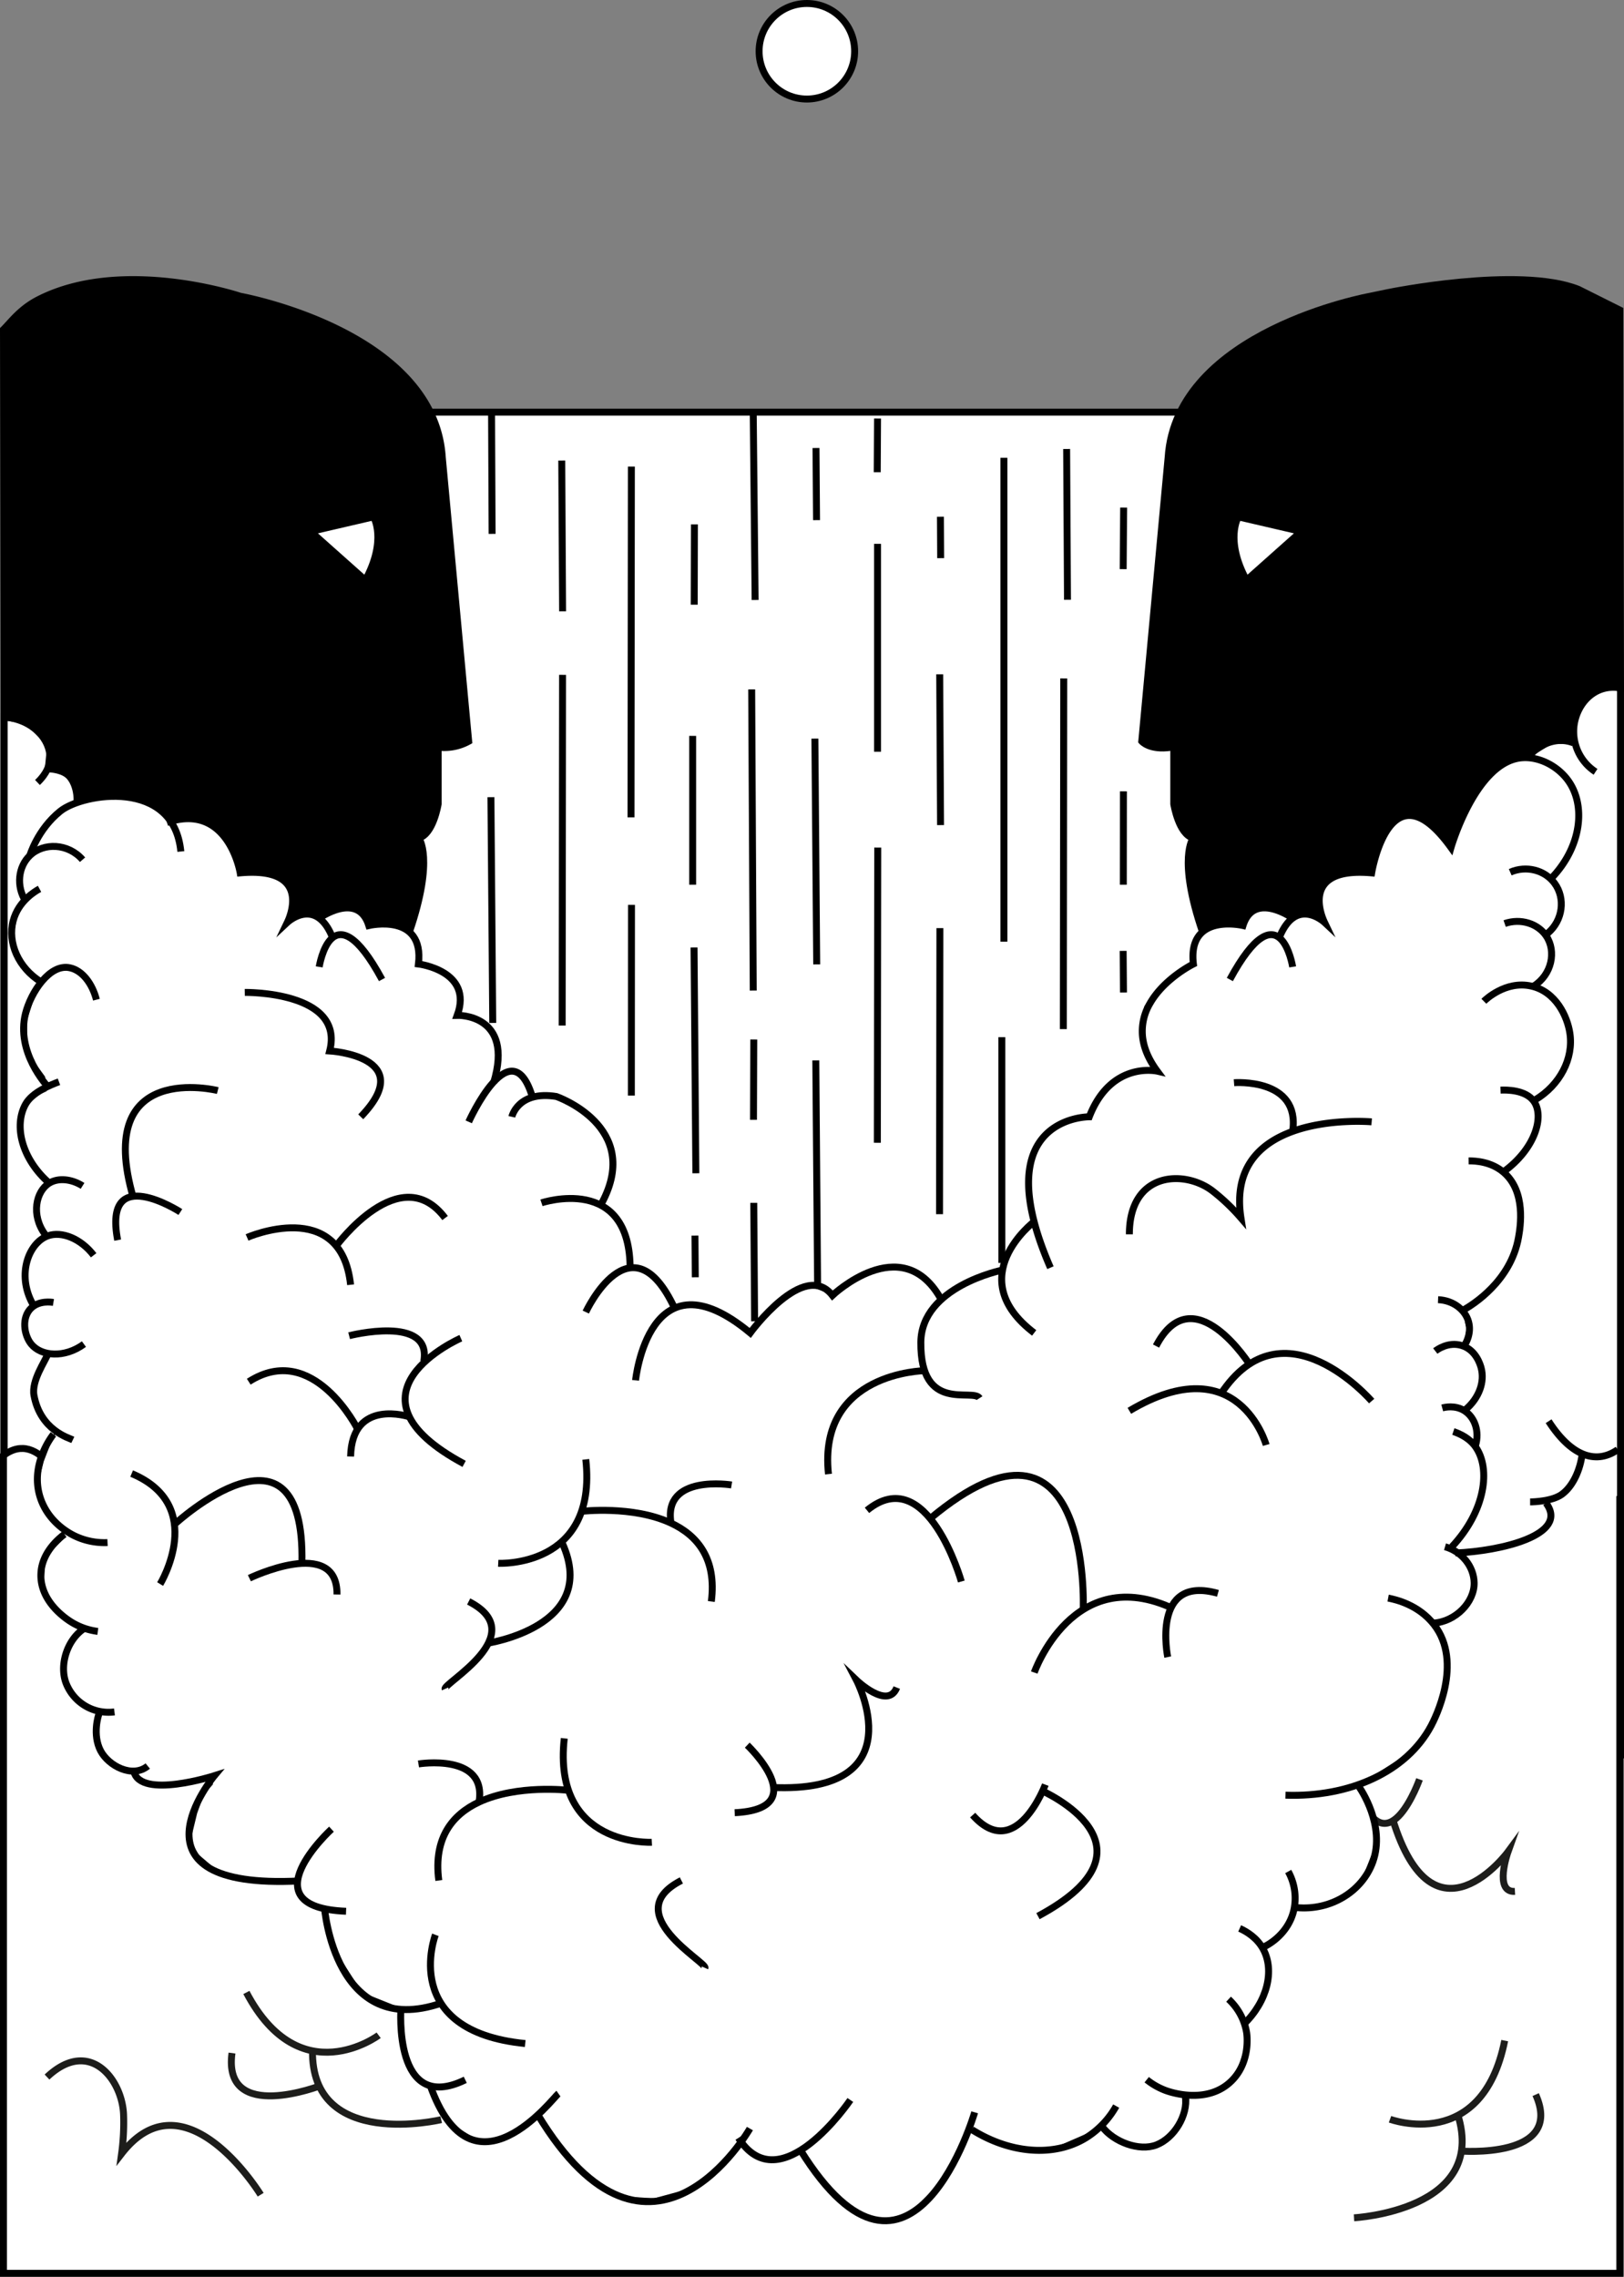 <svg id="CONTENT" xmlns="http://www.w3.org/2000/svg" viewBox="0 0 1170.51 1640.43"><rect x="0" y="0" width="1170.51" height="1640.43" fill="#808080" stroke="none"/><defs><style>.cls-1,.cls-4,.cls-6,.cls-7{fill:#fff;}.cls-2,.cls-3{fill:none;}.cls-2,.cls-5,.cls-6,.cls-7{stroke:#000;}.cls-2,.cls-3,.cls-4,.cls-5,.cls-6,.cls-7{stroke-miterlimit:10;}.cls-2,.cls-3,.cls-4,.cls-5,.cls-6{stroke-width:5px;}.cls-3{stroke:#1d1d1b;}.cls-4{stroke:#fff;}</style></defs><g id="CLOUDS_FALL" data-name="CLOUDS FALL"><g id="Nuage_Haut" data-name="Nuage Haut"><polyline class="cls-1" points="4.5 518.2 17.5 521.49 30.43 530.45 36.5 547.85 38.5 555.54 49.5 559.93 55.54 571.28 55.5 585.19 65.5 589.58 76.5 602.76 93.5 604.96 105.5 611.55 113.5 630.22 115.48 659.32 129.22 656.24 143.5 657.67 152.6 661.64 163.5 677.44 166 697.94 166.69 703.1 177.59 703.1 192.5 704.89 199.21 717.62 198.5 732.35 190.5 748.82 177.13 762.16 182.32 769.25 190.09 781.32 194.11 802.09 194 814.44 201.5 818.01 215.9 823.93 226.2 835.05 229 849.31 249.5 844.86 263.5 846.01 271 852.6 278 859.19 284 852.6 293 847.11 303 846.01 314 850.41 323 859.19 328.08 867.95 330.06 879.05 326.12 892.74 334.75 897.48 345 909.71 348.35 923.79 349 939.36 359.36 944.53 366.01 953.85 369.5 961.33 382.51 976.78 387 1000.68 391 1049.18 397.95 1096.59 738 1096.59 738 1039.61 738.43 1013.03 746.51 990.92 757.33 981.58 771 981.1 785 982.19 794 990.43 808.63 977.25 820 974.51 821 962.43 825 950.35 837 937.17 849.95 930.67 852 917.4 855.21 901.73 868 885.55 876 880.06 892.34 876.58 904.84 882.57 917 892.14 925 901.02 932.53 893.24 945.36 885 950.22 880.8 946.44 858.83 952.85 843.79 959 837.23 973.34 832.84 978.92 832.84 982 809.77 990 797.69 1003.93 790.8 999.87 768.4 1003 751.57 1007.82 738.34 1016.13 729.13 1031 724.11 1044.92 723.31 1059 725.21 1061 724.11 1059 711.3 1060 699.95 1063 691.17 1059.84 683.36 1057 669.2 1058 651.63 1065 637.35 1077.5 631.35 1094 626.37 1099.47 622.39 1093.56 613.52 1089.96 604.04 1091.47 591.8 1098 582.44 1105.68 574.71 1103.39 570.22 1097.28 562.84 1097.14 552.4 1101.98 544.55 1111 538.51 1119 535.22 1127 534.12 1134 534.12 1135 520.94 1138 509.96 1145.99 501.26 1155 495.68 1162.75 495.21 1168 496.78 1168 1260.96 4.5 1269.01"/><path class="cls-2" d="M3,1400l1165-5.49V625.76c-16.24-3-29.47,8.18-33,24.16a34.66,34.66,0,0,0,15,36.24" transform="translate(0 -130.07)"/><path class="cls-2" d="M27,693.85c3.37-3.18,8.86-9.49,9-17.57.22-13.09-11.66-27.59-33-29.66v565.59" transform="translate(0 -130.07)"/><path class="cls-2" d="M35,684c2,.11,10.69.72,15,5.5,5.6,6.21,7.58,19.13,3,28.55" transform="translate(0 -130.07)"/><path class="cls-2" d="M46,725.7c1-2.25,3.39-7,8-8.79,7.06-2.67,17.93,3.76,23,15.38" transform="translate(0 -130.07)"/><path class="cls-2" d="M61,756.45c.34-1.64,4-18.13,17-23.07a25,25,0,0,1,20,2.2c15.45,8.88,21.27,38.94,15,74.68" transform="translate(0 -130.07)"/><path class="cls-2" d="M117,789.39c2.53-1,21.21-7.9,34,1.1,14.54,10.23,20.13,35.9,9,59.3" transform="translate(0 -130.07)"/><path class="cls-2" d="M166,833.32c10.5-2.41,24.9-.9,30,6.59,7.94,11.66-1,29.2-3.76,34.57A50.56,50.56,0,0,1,175,893.72" transform="translate(0 -130.07)"/><path class="cls-2" d="M150,886c3.86.05,23.14.72,35,16.47,13.8,18.33,12.28,50.09-7,73.58" transform="translate(0 -130.07)"/><path class="cls-2" d="M194,946.44c14.12.57,30.21,10.07,34,23.06,4.9,16.78-4.6,37.45-23,43.93" transform="translate(0 -130.07)"/><path class="cls-2" d="M230,980.48c2.06-1,22.27-12,35-4.39,13.69,8.21,20.34,29.75,13,50.52" transform="translate(0 -130.07)"/><path class="cls-2" d="M279,990.37c1.79-2.08,8-16.48,22-15.38,13.38,1,25.62,11.34,28,25.26,1.55,9.11-1.53,17.77-3,20.87" transform="translate(0 -130.07)"/><path class="cls-2" d="M311,1022.21a28.84,28.84,0,0,1,19,2.2c12.56,6.4,20.18,24.08,19,42.83" transform="translate(0 -130.07)"/><path class="cls-2" d="M325,1081.52c5-9.1,14.61-13.91,24-12.08,9.9,1.92,17.64,10.83,19,22" transform="translate(0 -130.07)"/><path class="cls-2" d="M356,1104.58c7.95-12.65,13.83-12.23,15-12.08,8.4,1.07,15.72,18.72,16,45" transform="translate(0 -130.07)"/><path class="cls-2" d="M1134,665.29c-20-7.68-38.9,12.76-38,23.07.65,7.48,8.35,14.39,18,17.57" transform="translate(0 -130.07)"/><path class="cls-2" d="M1107,703.73c-1.3,1.13-18,13.18-17,26.36a37.31,37.31,0,0,0,9.47,22.38,30.5,30.5,0,0,0,14.53,8.37" transform="translate(0 -130.07)"/><path class="cls-2" d="M1098,754.25c13.06-.18-31,2.2-39,24.16a48.06,48.06,0,0,0,5,42.83" transform="translate(0 -130.07)"/><path class="cls-2" d="M1076,810.26a35.3,35.3,0,0,0-17,29.65c-.14,15.62,10.54,30.18,26,34.05" transform="translate(0 -130.07)"/><path class="cls-2" d="M1064,857.48c-2.51-1-30.85-10.11-47,1.1-15.94,11.06-21.13,38.47-14,61.5" transform="translate(0 -130.07)"/><path class="cls-2" d="M1034,927.77c-1.41-1.17-15-12.06-31-6.59-13.89,4.75-27,22-23,41.73" transform="translate(0 -130.07)"/><path class="cls-2" d="M996,975c-1.84-2.46-7.18-8.93-16-11a27.23,27.23,0,0,0-30,14.28c-5.11,9.75-4.69,24.26,1,34" transform="translate(0 -130.07)"/><path class="cls-2" d="M986,1025.51c-1.32-1.42-15.4-16.06-35-12.08-14.78,3-26.85,15.42-31,31.85" transform="translate(0 -130.07)"/><path class="cls-2" d="M925,1029.9c-1.15-1.54-20.51-25.57-40-23.06s-36.16,24.76-35,52.71" transform="translate(0 -130.07)"/><path class="cls-2" d="M820,1102.38c-2-19.76,12.45-38.1,27-41.73,9.71-2.42,18.14,1.24,22,3.3" transform="translate(0 -130.07)"/><path class="cls-2" d="M840,1104.58a38.37,38.37,0,0,0-22-1.1c-21.21,5.42-30,28.06-31,30.75" transform="translate(0 -130.07)"/><path class="cls-2" d="M794,1120c-8-9.89-27.26-13.17-38-7.69-15.52,7.92-17.87,32.92-18,34" transform="translate(0 -130.07)"/><path class="cls-3" d="M160.06,1241.47s14.26-28.66,35-45.78c18-14.86,40.92-21,63.63,7.9a196.18,196.18,0,0,1-2.86-30.48c-.37-28.09,9.21-65.27,41.17-35.58" transform="translate(0 -130.07)"/><path class="cls-3" d="M1059.5,1145.5s-98.48-117,35.52-134" transform="translate(0 -130.07)"/><path class="cls-3" d="M1044.71,1221.79s-28-55.27-51.11-6.76" transform="translate(0 -130.07)"/><path class="cls-3" d="M35.06,900.48S57.3,912.2,71.73,929.55c12.54,15.06,19.17,34.36.23,53.91a119.07,119.07,0,0,1,22-2.77c20.45-.66,47.65,17.67,29,45.06" transform="translate(0 -130.07)"/><path class="cls-3" d="M115.42,926.9s-31.77-23.27-43.69,2.65" transform="translate(0 -130.07)"/><path class="cls-3" d="M76.54,1064.37s-5.47,82.06,36.63,49.11" transform="translate(0 -130.07)"/></g><g id="Nuage_Bas" data-name="Nuage Bas"><polygon id="Fond" class="cls-1" points="3.54 1047.92 14.89 1043.61 29 1049.16 41.68 1064.29 45.5 1066.93 56 1062.21 72 1062.21 80.84 1063.33 87.59 1069.64 86.41 1081.06 86.12 1085.85 95 1087.31 109.75 1099.22 112.5 1118.83 130.44 1118.83 150.3 1121.55 167.9 1136.34 173.92 1156.8 173.92 1165.94 183.61 1175.23 187.5 1181.17 210.5 1173.14 221.5 1171.13 235.5 1175.15 243.5 1179.16 259.5 1194.22 266.5 1209.28 271.5 1216.31 281.99 1216.46 289.09 1220.43 300.29 1227.23 305.5 1237.39 316.56 1234.14 334.42 1235.36 347.5 1245.42 350.51 1252.94 352.5 1265.49 362.22 1264.79 375.5 1266.5 381.16 1269.12 384.64 1259.76 389.92 1249.35 397.45 1238.39 406.5 1232.37 421.79 1231.36 432.22 1233.21 444.5 1239.39 456.22 1248.6 460 1258.32 471.5 1257.46 482.5 1259.47 496.24 1265.49 504.5 1279.32 513.11 1278.57 524.34 1278.57 536.02 1281.35 539.5 1275.53 545.09 1266.05 557.5 1259.47 568.5 1258.47 581.4 1262.23 590.24 1273.11 598.5 1271.52 612.5 1267.5 623.59 1268.7 632.67 1277.54 637.08 1289.87 634.63 1304.3 638.58 1310.02 648.64 1318.41 653.34 1320.04 662.5 1312.68 671.67 1311.2 678.75 1306.65 688.56 1300 696.5 1299.63 707.11 1284.27 716.5 1275.53 728.5 1271.52 737.5 1270.51 737.5 1261.98 740.5 1251.44 747.5 1244.41 757.5 1238.39 767.5 1238.39 780.87 1243.51 787.34 1252.91 791.5 1260.47 801.5 1256.46 814.21 1254.68 825.9 1259.19 837.57 1267.67 843.5 1265.49 850.21 1258.24 866.22 1254.26 885.1 1257.55 891.22 1239.57 903.48 1225.77 916.68 1219.95 915.8 1213.34 910.09 1199.74 910.09 1188.53 911.35 1177.64 915.99 1168.94 923.45 1164.91 938.22 1163.82 946.86 1169.42 951.02 1169.64 960.89 1152.54 978.5 1143.02 990.67 1141.3 1001.5 1149.05 1011.48 1154.95 1024.13 1130.78 1033.5 1121.94 1045 1116.92 1054.22 1116.92 1065.63 1122.11 1069.5 1122.95 1074.68 1117.58 1086.67 1114.66 1093.42 1115.53 1095.5 1107.89 1101.5 1099.86 1109.5 1095.84 1118.47 1095.68 1124.5 1095.84 1127.16 1085.71 1134.5 1080.79 1144.5 1077.77 1153.01 1076.25 1162.5 1077.77 1167.5 1080.06 1167.5 1635.75 2.5 1637.93 3.54 1047.92"/><path class="cls-2" d="M1010.5,1284.14c-2-1.81-17-16.06-32.28-12.07-16.71,4.37-31.18,22.49-29.14,46.53" transform="translate(0 -130.07)"/><path class="cls-2" d="M949.5,1302.21c-7-9-22.82-10.23-30.16-5.89-11.42,6.76-9.32,25-8.67,30.62a48.4,48.4,0,0,0,9.14,22.9" transform="translate(0 -130.07)"/><path class="cls-2" d="M945.58,1353c-3.59-1.46-21.61-8.35-38.08.33-19.17,10.12-28.93,37.49-19.39,64.77" transform="translate(0 -130.07)"/><path class="cls-2" d="M883.5,1387.54c-13-7-31.14-3.81-39.21,5.68-10.41,12.25-8.91,33.36,5.79,46" transform="translate(0 -130.07)"/><path class="cls-2" d="M839.5,1399.58c-1.54-1.64-17.23-16.65-31.66-15.14-15.51,1.63-29.22,17.21-29.74,37.57" transform="translate(0 -130.07)"/><path class="cls-2" d="M792.5,1390.55c-.92-2.44-8.11-16.84-17.48-21-12.28-5.42-27.63-.36-34.71,10.45-4.63,7.08-4.08,15.37-3.81,18.55" transform="translate(0 -130.07)"/><path class="cls-2" d="M749.2,1405.53a31.27,31.27,0,0,0-18.3-5.51c-13.83.54-26.91,12.41-32.4,28.68" transform="translate(0 -130.07)"/><path class="cls-2" d="M715.45,1450.12a23.19,23.19,0,0,0-43.14-8.32" transform="translate(0 -130.07)"/><path class="cls-2" d="M678.75,1457.56c-2.89-13.75-8.46-15.67-9.6-16-8.12-2.35-21.07,9.7-30.57,31.78" transform="translate(0 -130.07)"/><path class="cls-2" d="M38.52,1222.34c7.51-11.66,6.59-26.63-1.81-36.34-9.82-11.36-21-17.14-34.21-7.26V1768h1165V1208" transform="translate(0 -130.07)"/><path class="cls-2" d="M43.5,1198.81c14-14,40.42-8.34,43.92.44,2.54,6.38-1.4,15.54-8.65,22.57" transform="translate(0 -130.07)"/><path class="cls-2" d="M85.5,1215.88c1.63.31,19-1,24.69,14.51,3.84,10.48,2,19.65.93,22.53a31.48,31.48,0,0,1-9.41,13.49" transform="translate(0 -130.07)"/><path class="cls-2" d="M111.5,1251c1.37-.55,30.76-6.47,46.42,4.35,11.44,7.9,17.72,24.65,15.58,38.82" transform="translate(0 -130.07)"/><path class="cls-2" d="M156.12,1289.05c11.7.29,22.32,6.46,27.49,16.26,6.65,12.62,3.24,29.36-8.88,39.62" transform="translate(0 -130.07)"/><path class="cls-2" d="M186.5,1313.25c1.81-2,23-17.06,42.23-12.13,18.26,4.69,37.49,22.27,40.77,44.26" transform="translate(0 -130.07)"/><path class="cls-2" d="M242.53,1365.15c.76-1.6,8.28-16.7,24.79-19.63,14.33-2.54,34.18,6.88,40.18,22.94" transform="translate(0 -130.07)"/><path class="cls-2" d="M296,1386a29,29,0,0,1,9.63-16.29c8.52-7,22-9.08,32.62-2.22,8.61,5.57,15.2,17.52,14.23,28.08" transform="translate(0 -130.07)"/><path class="cls-2" d="M326,1422.43c.58-1.76,7-20.14,26.05-25.94,14.39-4.36,30.3.16,40.85,11.59" transform="translate(0 -130.07)"/><path class="cls-2" d="M382.5,1398.58c.38-1.78,6-34.13,25.45-37.83,19.14-3.65,42.48,3.45,53.13,26.69" transform="translate(0 -130.07)"/><path class="cls-2" d="M504.5,1407.62c-8.1-16.62-25.85-24.42-40.3-20.67-9.64,2.51-15.6,9.36-18.17,12.81" transform="translate(0 -130.07)"/><path class="cls-2" d="M488.77,1419.41a41.84,41.84,0,0,1,19.09-11c21.11-5.36,38.38,9,40.39,10.7" transform="translate(0 -130.07)"/><path class="cls-2" d="M537.5,1410.63c1-17.07,17-24.29,29.12-23.67a28,28,0,0,1,25.88,23.67" transform="translate(0 -130.07)"/><path class="cls-2" d="M592.5,1403.6c9-6.47,24.55-10.25,33-5,11,6.78,15.23,24.75,8,38.15" transform="translate(0 -130.07)"/><path class="cls-2" d="M611.5,1443.75c9.92-7.92,22-8.68,29-3,4.13,3.37,9.5,8.26,10,11" transform="translate(0 -130.07)"/><path class="cls-3" d="M187.88,1711.38s-15.56-25.45-37.07-40c-18.67-12.65-41.84-17.1-63.18,10.45a164,164,0,0,0,1.44-28c-.92-25.66-24.63-56-55.18-27.24" transform="translate(0 -130.07)"/><path class="cls-3" d="M143.31,1398.28s29.88,35,.5,55.09" transform="translate(0 -130.07)"/><path class="cls-3" d="M318,1657.29s-94.11,22.54-92.77-50.21" transform="translate(0 -130.07)"/><path class="cls-3" d="M231.47,1632.65s-71.09,27.74-64.27-23.33" transform="translate(0 -130.07)"/><path class="cls-3" d="M272.92,1596.49s-56.7,42.44-95.34-30.85" transform="translate(0 -130.07)"/><path class="cls-3" d="M510.66,1544.85c-51.7,86.55-86.56,2.88-86.56,2.88s3.24,31.18-11.64,26.62" transform="translate(0 -130.07)"/><path class="cls-3" d="M498.71,1512.17s6.61,66.49,39,21.76" transform="translate(0 -130.07)"/><path class="cls-3" d="M660.5,1620.56c17-14.79,39.51-22,64,2.84a164.23,164.23,0,0,1-4.74-27.6c-2.13-25.6,17.82-58.52,51.56-33.65" transform="translate(0 -130.07)"/><path class="cls-3" d="M628.44,1664.72s12.43-27.13,32.06-44.16" transform="translate(0 -130.07)"/><path class="cls-3" d="M654.47,1565.81s-25.52,38.35,6,54.75" transform="translate(0 -130.07)"/><path class="cls-3" d="M964.45,1616.84" transform="translate(0 -130.07)"/><path class="cls-3" d="M889.73,1691.33" transform="translate(0 -130.07)"/><path class="cls-3" d="M998.34,1563.57" transform="translate(0 -130.07)"/><path class="cls-3" d="M915.67,1620.24" transform="translate(0 -130.07)"/><path class="cls-3" d="M1003.81,1440.87c29.57,96.12,83.1,23.43,83.1,23.43s-10.51,29.41,5,28.54" transform="translate(0 -130.07)"/><path class="cls-3" d="M1023.11,1412.09s-22.14,62.78-42.94,11.76" transform="translate(0 -130.07)"/></g><g id="CHUTE"><rect class="cls-4" x="164.5" y="298.43" width="807" height="792"/><line class="cls-2" x1="455.07" y1="336.2" x2="454.8" y2="588.91"/><line class="cls-2" x1="500.51" y1="377.81" x2="500.37" y2="435.69"/><line class="cls-2" x1="542.92" y1="299.14" x2="544.26" y2="432.3"/><line class="cls-2" x1="588.14" y1="322.79" x2="588.53" y2="374.76"/><line class="cls-2" x1="632.5" y1="301.54" x2="632.28" y2="340.23"/><line class="cls-2" x1="723.58" y1="329.84" x2="723.58" y2="678.5"/><line class="cls-2" x1="677.83" y1="372.33" x2="677.99" y2="402.14"/><line class="cls-2" x1="632.5" y1="391.83" x2="632.5" y2="541.62"/><line class="cls-2" x1="677.3" y1="485.84" x2="677.91" y2="594.48"/><line class="cls-2" x1="587.34" y1="532.17" x2="588.65" y2="694.85"/><line class="cls-2" x1="541.78" y1="496.71" x2="542.9" y2="713.71"/><line class="cls-2" x1="499.23" y1="530.21" x2="499.23" y2="637.44"/><line class="cls-2" x1="405.47" y1="486.23" x2="405.2" y2="738.93"/><line class="cls-2" x1="455.15" y1="651.95" x2="455.06" y2="789.35"/><line class="cls-2" x1="500.24" y1="682.68" x2="501.55" y2="845.35"/><line class="cls-2" x1="353.84" y1="574.36" x2="355.15" y2="737.03"/><line class="cls-2" x1="543.28" y1="748.95" x2="543.08" y2="806.84"/><line class="cls-2" x1="404.89" y1="331.82" x2="405.5" y2="440.46"/><line class="cls-2" x1="354.3" y1="298.43" x2="354.69" y2="384.66"/><line class="cls-2" x1="632.64" y1="610.68" x2="632.36" y2="823.37"/><line class="cls-2" x1="588" y1="764.01" x2="589.3" y2="926.68"/><line class="cls-2" x1="543.28" y1="866.65" x2="543.89" y2="952"/><line class="cls-2" x1="500.9" y1="890.26" x2="501.14" y2="920.28"/><line class="cls-2" x1="677.44" y1="668.72" x2="677.17" y2="874.83"/><line class="cls-2" x1="722.08" y1="747.27" x2="722.1" y2="909.95"/><line class="cls-2" x1="768.79" y1="323.49" x2="769.4" y2="432.13"/><line class="cls-2" x1="766.69" y1="488.79" x2="766.41" y2="741.49"/><line class="cls-2" x1="809.72" y1="570.16" x2="809.64" y2="637.44"/><line class="cls-2" x1="809.88" y1="365.74" x2="809.54" y2="410.07"/><line class="cls-2" x1="809.52" y1="685.12" x2="809.76" y2="715.13"/><line class="cls-2" x1="310.17" y1="296.95" x2="853.96" y2="296.95"/></g><g id="TETE_GAUCHE" data-name="TETE GAUCHE"><path class="cls-5" d="M311,667.33a32.53,32.53,0,0,0,5.73,1.18,36.25,36.25,0,0,0,21.07-4.34l-19-204.42c-5.75-91.16-145.72-116.24-145.72-116.24h0S88.54,315.07,28,345.82c-13.33,6.77-19.79,16-25.5,21.68L3,646.62l12.5,1.88,6,2.67,6.94,7,6.06,5.31L36,672l-1,10,6.83,2,9.67,4.54,4,10.83,2,6.17,22-3" transform="translate(0 -130.07)"/><path class="cls-5" d="M98,596.8l40.5-13.3,102,6L315.81,669v40.39s-3.49,21.94-14,24.47c0,0,11.53,14.39-6.73,67.73l15.07,92.5-92.84,25.33L98,850.72,76.67,742.65,84.5,702.5l18-22L80,626.78l18-30" transform="translate(0 -130.07)"/><path class="cls-6" d="M223.89,513l45.34-10.53s10,16.38-5.89,45.65Z" transform="translate(0 -130.07)"/></g><g id="TETE_DROITE" data-name="TETE DROITE"><path class="cls-5" d="M849.72,667.33c-1.7.44-5.43,1.14-5.72,1.18-15.39,2.32-21.07-4.34-21.07-4.34l19-204.42c5.74-91.16,145.72-116.24,145.72-116.24l12.65-2.62s94.21-19.39,137.21-2.39l30,15,.5,272.26-7.5-1.26-7.83.79-8.17,6.21-10,9-2,11,.42,12.1h-15.25l-10.28,6.31-7.89,3.59" transform="translate(0 -130.07)"/><path class="cls-5" d="M1079.5,612.5l-21-3-74.17,4H925.5L846,669v40.39s3.49,21.94,14,24.47c0,0-11.52,14.39,6.73,67.73l2.85,96.91,138-24,84-111,9.61-87.53L1061.5,639.5l18-27" transform="translate(0 -130.07)"/><path class="cls-6" d="M937.87,513l-45.34-10.53s-10,16.38,5.89,45.65Z" transform="translate(0 -130.07)"/></g><circle class="cls-6" cx="581.56" cy="36.93" r="34.43"/><g id="NUAGE_CHUTE" data-name="NUAGE CHUTE"><path id="Fond-2" data-name="Fond" class="cls-7" d="M64.31,705.86l19.47-2,23.06,4.72,16.21,13.32L134,720l10.08,1,13.67,7.65L169.5,743.5,173.12,759l17.71.71,11.5,2.93,7.26,8.84,1,12-1.86,7.35,9.4-1.8,8,.5,5.43,3.33L238,788l14.7-3.66L265,792l.84,4.93,12.34-1,13.95,3.59,7.57,8.28,2.13,14.54L307,826l7,3,10.48,5.4,7,12.78L330,863h8.56l11.66,6,6.82,9.37L358,892l-.39,15.79,7.19-5,8.19.12,6,6.22L382.6,917v4l11.91-1.57L402,921l24.41,14.7,14,22.37V979.9l-7.6,18.38,9,6.66,8.7,14.48,3.79,23.54,13.13,4.07,12.29,13.53,6.62,13.11L500,1071l18.25,4.43,15.73,9.7,8.19,5.31,8-11.28,18.74-16.63,16.14-5.77,14,5.41,22.27-13.24L642,1043l17.81,3.68,13.77,12.16,4,6.07,22.62-12.31,21.89-7.36,8.69-19.19,14.61-15.83-4-26.24,4-25.31L755.48,946l11.2-8,18.71-3.92L793.67,919,806.5,905.5l18.66-4.15,10.17.5-9.55-15.12-2.31-17.38,4.81-15.29,8.26-12.23,13.87-11.26,11.09-7.07-1.25-9.77,6.4-12.14,8.3-4.37L889.42,796l6.5.93,5.4-9.11,9.47-4.38,11.4,1.78,8.76,5.91,8.79-2.45L954.32,794,952.5,781.5l.51-11.87,6.36-6.56,15.69-4.3,13.58.22,6.48-21.93,9.82-14.92,11.06-4.52,8.89,2.48,10.19,7.82,9.82,11.57,1.6,4,3-14,8-16,7.67-14.36,8.25-10.3,11.08-8.34,12-4h8.7l13.33,5.17,11.34,10.26,6.52,13.7.11,24.87-5,15-11.92,15.84,3.23,9,2.13,15.84-8.2,15.22-1.24,6.1,2.72,7.67-1.52,11.47-9.78,13.86,7.69,4.87,10.17,11,4.89,10.55,1.83,13.6-2,17-6,11L1111.65,919l-5.54,3.48,2.49,11.61L1103,953.28,1084.11,975l9.39,10.47,2.48,24.61-6.11,26.54-14.13,22.57-19.22,13.68-.08,10.1,1.06,4.5-2,12,10,8,2,17-3,10.06-7.33,10.94,5.11,8.81,1.38,16.43,4.64,19-1.69,21.12-8.7,18.32-11.46,16.45,12,9.83,4,16-3,14-10.59,8.48-15.41,6,4,10.5,7,17-4.13,23-8.87,25-14.41,17.25-33.78,21.57-3.21,4,7.4,16.16,6,21-11.75,29.77L966.5,1499.5l-18.35,4.64-15.28.61-8.45,17.54-12.92,11.15,2.85,10.45-2.85,25.61-14,17,1.36,15.42-8.36,25.58-16,11-22,2,.21,14-12.21,18-19,4-15.07-4.26L794.5,1663l-36.3,15.81-24.64-1-31.06-12.12-5.17,1L679,1702.19,654.5,1726.5l-18.32,3.6-19.52-6.5-14.1-11.16-11.36-12.71-14.32-20.31-12,5.52h-16l-14.56-11.75-12.62,15.22L498.83,1707l-27.33,7.47-23.09-1.39-28.38-18L389,1656l-11.52,4.52-13,11-20.09,1.26-19.63-12.34-10.51-17.3L307.52,1632l-6-5.47-10-16-2.68-33.25L260.64,1566l-22.14-34.5-6.59-27.08-16-6.92-3-12.52-31.83-.35-23.5-5.38-15-12.75-5.87-9.88,4.87-20.12,5-14,6.32-6.87L152,1409l-8,2-29.77,5.19-15.63-5.54-1.27-4.48-12.07-2.69-10.43-8.39-5.22-13.19.89-19.4-9.9-3.87-9.1-9.13-5.39-12.67,1.39-16.33,6-8L59,1306l-4-6-14-8-10-19,1-18,6-9,8-8-.58-6.44L37,1222l-7-12-2-15,3-12,5-13,4-8-5-7-7.87-10.46s-2.64-10.76-2.89-10.65S28,1121,28,1121l6-11-3-6-7-6-5.22-6.82L20,1078l4.24-6.91L21,1063l-2.22-9.89L20,1041l3-9,5-5,5-5-5-14-1-11,3-7,4-7-4-6L20,963l-5-19,3-15,4-8,11-5-1-10-8-11-5-13V865l6-19,3-10L14.58,822.76,9,805l4.05-19.93,4.15-7.83-3-15.14L21,748l6-12,8-14,12.19-10Z" transform="translate(0 -130.07)"/><path class="cls-2" d="M753.42,1415.91s-21.21,56.94-52.36,21.94" transform="translate(0 -130.07)"/><path class="cls-2" d="M750.51,1420.09s91.9,40.08-2.38,90.58" transform="translate(0 -130.07)"/><path class="cls-2" d="M469.82,1457.44s-71.84,3.7-63.12-74.88" transform="translate(0 -130.07)"/><path class="cls-2" d="M376.82,1482.5" transform="translate(0 -130.07)"/><path class="cls-2" d="M409.75,1420s-36.87-4.42-64.48,8.46c-18.65,8.71-33.08,25.31-29,56.51" transform="translate(0 -130.07)"/><path class="cls-2" d="M301.61,1401s49.59-8.09,43.66,27.43" transform="translate(0 -130.07)"/><path class="cls-2" d="M508.11,1547.94c1.75-3.93-63.34-39.35-17-63" transform="translate(0 -130.07)"/><path class="cls-2" d="M702.5,1652S657,1808,576.88,1679.17" transform="translate(0 -130.07)"/><path class="cls-2" d="M612.88,1643.12s-50.54,74.72-80.67,27.33" transform="translate(0 -130.07)"/><path class="cls-2" d="M387.5,1653.5c81.66,135.26,153,10.22,153,10.22" transform="translate(0 -130.07)"/><path class="cls-2" d="M402.5,1638.5c-3.45,2.43-61.87,80.67-92.54-6.13" transform="translate(0 -130.07)"/><path class="cls-2" d="M233.85,1504.42s7.36,95.36,84.23,68.93" transform="translate(0 -130.07)"/><path class="cls-2" d="M289,1576.73s-5.91,77.41,46.35,51.86" transform="translate(0 -130.07)"/><path class="cls-2" d="M313.81,1524.11s-26.42,69.35,64.75,78.34" transform="translate(0 -130.07)"/><path class="cls-2" d="M359.09,1256.44s71.84,3.7,63.12-74.88" transform="translate(0 -130.07)"/><path class="cls-2" d="M745.39,1010.24s-52.69,40.1,0,80.2" transform="translate(0 -130.07)"/><path class="cls-2" d="M722.09,1045.26s-58.09,11.79-58.39,52c-.39,51.44,37.58,32.71,42.3,40.18" transform="translate(0 -130.07)"/><path class="cls-2" d="M666.39,1117.67s-77.13,1-69.26,74.5" transform="translate(0 -130.07)"/><path class="cls-2" d="M419.16,1219s36.87-4.42,64.48,8.46c18.66,8.7,33.08,25.31,29.05,56.51" transform="translate(0 -130.07)"/><path class="cls-2" d="M527.3,1200s-49.59-8.1-43.66,27.43" transform="translate(0 -130.07)"/><path class="cls-2" d="M988.64,938.36s-30.49-2.7-56.95,6.87c-23,8.3-42.94,25.85-37.25,62.43a144.57,144.57,0,0,0-20.24-19.31C854,972.61,814,974,814,1019.42" transform="translate(0 -130.07)"/><path class="cls-2" d="M889.42,910.16s48-3.75,42.27,35.07" transform="translate(0 -130.07)"/><path class="cls-2" d="M988.64,1139.56s-63.59-73.84-108.82-5" transform="translate(0 -130.07)"/><path class="cls-2" d="M901.32,1114.12s-41.2-65.8-68.09-14.21" transform="translate(0 -130.07)"/><path class="cls-2" d="M912.61,1171.18s-19.92-71.49-98.62-24.6" transform="translate(0 -130.07)"/><path class="cls-2" d="M780.76,1289.26s6.36-162.41-110.12-65.24" transform="translate(0 -130.07)"/><path class="cls-2" d="M846,1289.26c-72.54-34.07-100.56,45.88-100.56,45.88" transform="translate(0 -130.07)"/><path class="cls-2" d="M692.89,1269.55s-24.52-86.81-68-51.27" transform="translate(0 -130.07)"/><path class="cls-2" d="M320.8,1346.94c-1.75-3.93,63.34-39.35,17-63" transform="translate(0 -130.07)"/><path class="cls-2" d="M841.65,1324s-12.35-59.68,36.18-45.91" transform="translate(0 -130.07)"/><path class="cls-2" d="M556.53,1417.94c103.82,4.68,60.77-77.3,60.77-77.3s22.63,21.65,29.06,5.33" transform="translate(0 -130.07)"/><path class="cls-2" d="M538.59,1387.45s48.46,45.89-9.05,48.69" transform="translate(0 -130.07)"/><path class="cls-2" d="M239.56,805.3c-12.14-29.63-32.46-10.66-32.46-10.66a39.71,39.71,0,0,0,2.71-7.51c2.92-11.46,2.73-31.63-36.69-28.14,0,0-8.49-51.34-52.78-36.26" transform="translate(0 -130.07)"/><path class="cls-2" d="M230.07,826.71s9.05-57.84,45.27,9.1" transform="translate(0 -130.07)"/><path class="cls-2" d="M230.07,791.62s27.85-19.81,35.77,5.31c0,0,40.15-9.5,35.77,27.7,0,0,39.74,4.83,27.94,37,0,0,41.32-1.31,26.23,48.54" transform="translate(0 -130.07)"/><path class="cls-2" d="M841.65,885.78" transform="translate(0 -130.07)"/><path class="cls-2" d="M922.19,805.3c12.15-29.63,32.46-10.66,32.46-10.66a40.15,40.15,0,0,1-2.7-7.51C949,775.67,949.21,755.5,988.64,759c0,0,13.05-79.37,57.18-18.24,0,0,18-62.41,51.42-64.72,12.21-.84,25.18,5.85,32.76,16.07,13.28,17.91,10,47.87-11.5,70.4" transform="translate(0 -130.07)"/><path class="cls-2" d="M931.69,826.71s-9.06-57.84-45.27,9.1" transform="translate(0 -130.07)"/><path class="cls-2" d="M931.69,791.62s-27.85-19.81-35.77,5.31c0,0-40.15-9.5-35.77,27.7,0,0-21.06,10.35-31.34,28.46a39.31,39.31,0,0,0-5.36,23.38c.72,7.76,3.89,16.25,10.66,25.38,0,0-33.23-7.68-49,32.88,0,0-75.64-.63-28,108.72" transform="translate(0 -130.07)"/><path class="cls-2" d="M260,934.73c42.22-43.61-22.37-47.46-22.37-47.46,11-43.22-61.21-42.17-61.21-42.17" transform="translate(0 -130.07)"/><path class="cls-2" d="M337.83,938.36s31-69.2,46.15-17.06" transform="translate(0 -130.07)"/><path class="cls-2" d="M368.9,934.73s4.37-19.11,32.13-14.63c0,0,62.31,21.54,32.8,76.63" transform="translate(0 -130.07)"/><path class="cls-2" d="M178.07,1021.65s67.74-29.73,74.63,34.1" transform="translate(0 -130.07)"/><path class="cls-2" d="M251.63,1092.47s59.84-15.36,53.82,18.37" transform="translate(0 -130.07)"/><path class="cls-2" d="M332.15,1094.23s-91.91,40.08,2.37,90.57" transform="translate(0 -130.07)"/><path class="cls-2" d="M390.27,996.73s64.54-21.65,63.89,48.53" transform="translate(0 -130.07)"/><path class="cls-2" d="M422.21,1075.43s32.6-70.18,64.08-2.63" transform="translate(0 -130.07)"/><path class="cls-2" d="M350.54,1314.15s82-11.8,54.79-72.14" transform="translate(0 -130.07)"/><path class="cls-2" d="M295.1,1150.9s-41.42-13.82-42.4,28.59" transform="translate(0 -130.07)"/><path class="cls-2" d="M257.78,1159.77s-32-64-78.49-34.17" transform="translate(0 -130.07)"/><path class="cls-2" d="M242.33,1027.75s46.12-62.94,78.47-20.09" transform="translate(0 -130.07)"/><path class="cls-2" d="M458.09,1124.61s9.62-94.87,82.64-34.17c0,0,38.91-53.27,59.24-27,0,0,49.41-47,77.61,1.53" transform="translate(0 -130.07)"/><path class="cls-2" d="M130.34,743.59C125.26,690.94,60,701.32,43.5,714.5s-22,32-22,32" transform="translate(0 -130.07)"/><path class="cls-2" d="M96.11,993.08c-29-99.81,60.84-77.26,60.84-77.26" transform="translate(0 -130.07)"/><path class="cls-2" d="M130,1003.34s-56-36.3-45.2,20.25" transform="translate(0 -130.07)"/><path class="cls-2" d="M126,1228.17s94.18-86.63,91.61,28.13" transform="translate(0 -130.07)"/><path class="cls-2" d="M94.88,1191.77c55,23.08,20.54,79.62,20.54,79.62" transform="translate(0 -130.07)"/><path class="cls-2" d="M179.74,1267.16s63.66-30.71,63.15,11.75" transform="translate(0 -130.07)"/><path class="cls-2" d="M215.86,1485.3c-130.43,6.64-61.36-75.8-61.36-75.8s-53,17-58-3" transform="translate(0 -130.07)"/><path class="cls-2" d="M238.91,1448s-61.63,56.28,10.52,59.15" transform="translate(0 -130.07)"/><path class="cls-2" d="M59.5,749.5c-10.34-11.92-28.07-12.51-38-3-8.37,8-10,22-3,33" transform="translate(0 -130.07)"/><path class="cls-2" d="M28.5,770.5c-2.82,1.53-15.2,8.63-19,23-4.17,15.78,3.72,33.88,20,44" transform="translate(0 -130.07)"/><path class="cls-2" d="M69.5,850.36c-3-11.58-10.1-21.08-19.17-23-14.5-3.14-28.1,17.74-31.95,32.91-7,27.86,15,51.66,17,53.77" transform="translate(0 -130.07)"/><path class="cls-2" d="M42.55,910.72" transform="translate(0 -130.07)"/><path class="cls-2" d="M35.5,941.5" transform="translate(0 -130.07)"/><path class="cls-2" d="M42.5,909.5c-5.77,2.12-19.16,7.44-24,16-8.82,15.58-2.8,39.69,17,57" transform="translate(0 -130.07)"/><path class="cls-2" d="M59.5,984.5c-7.93-5-17.43-6-24-2-9.71,6-13.25,23.12-3,37" transform="translate(0 -130.07)"/><path class="cls-2" d="M67.5,1034.5c-9.17-12-23-17.55-33-14-13.52,4.81-22.8,27.46-11,49" transform="translate(0 -130.07)"/><path class="cls-2" d="M60.5,1098.5c-14.1,10.32-30.86,8.77-38,0-5.24-6.45-7.21-19.14,0-26,5.87-5.59,14.62-4.23,16-4" transform="translate(0 -130.07)"/><path class="cls-2" d="M34.5,1105.5c-1.79,5.23-12,19.29-10,30,4.65,25,25,30.58,28,32" transform="translate(0 -130.07)"/><path class="cls-2" d="M38.5,1163.5c-.92,1.13-17.87,22.59-9,47,6.33,17.42,21.69,25,25,26.51a49.53,49.53,0,0,0,23,4.49" transform="translate(0 -130.07)"/><path class="cls-2" d="M46.5,1235.5c-2.53,1.84-16.16,12.08-17,28-1.11,20.86,19,33.58,22.75,35.78a47.76,47.76,0,0,0,18.25,6.22" transform="translate(0 -130.07)"/><path class="cls-2" d="M1088.5,758.5c11.58-5.07,25-1.53,32,8,7.92,10.74,6,26.78-5,36" transform="translate(0 -130.07)"/><path class="cls-2" d="M1084.5,795.5c11.54-4,24,0,30,9,7.35,11,4,27.76-9,36" transform="translate(0 -130.07)"/><path class="cls-2" d="M1069.5,851.5c1.23-1.21,15.68-15,34-11,18,3.94,26.19,22,28,34,2.77,18.26-7.12,37.3-25,48" transform="translate(0 -130.07)"/><path class="cls-2" d="M1081.5,915.5c4.2-.19,18-.32,24,8,7.67,10.69,1.45,34-22,51" transform="translate(0 -130.07)"/><path class="cls-2" d="M1058.5,966.5c5.33-.06,16.15.63,25,8,16.76,14,12.22,40,11,47-5.53,31.76-33.23,48.65-39,52" transform="translate(0 -130.07)"/><path class="cls-2" d="M1036.5,1066.5c10.72.43,19.6,7.08,22,16,2.26,8.39-2.08,15.55-3,17" transform="translate(0 -130.07)"/><path class="cls-2" d="M1034.5,1103.5c.88-.69,9.2-7,19-4,10.47,3.17,13.49,14.13,14,16,2.83,10.28-1.56,21.94-11,30" transform="translate(0 -130.07)"/><path class="cls-2" d="M1039.5,1144.5c1.62-.44,9.2-2.29,16,2,7.47,4.72,11,14.93,8,25" transform="translate(0 -130.07)"/><path class="cls-2" d="M1047.5,1161.5c9.23,3.07,13.73,7.79,16,11,11.14,15.75,7.16,46.21-17,72" transform="translate(0 -130.07)"/><path class="cls-2" d="M1041.5,1244.5c12.3,3.5,20.8,14.29,21,26,.24,14-13.4,27.84-29,29" transform="translate(0 -130.07)"/><path class="cls-2" d="M1000.5,1281.5c6.28,1.19,22.1,5.12,33,19,21.61,27.51.35,68.58-2,73-17.62,33.1-58.69,51.66-105,50" transform="translate(0 -130.07)"/><path class="cls-2" d="M979.5,1417.5c.82,1,19.35,27.82,10,54-7.6,21.28-30.26,35.34-55,33" transform="translate(0 -130.07)"/><path class="cls-2" d="M928.5,1478.5a39.74,39.74,0,0,1,4,28c-4.13,17.38-18.91,25-21,26" transform="translate(0 -130.07)"/><path class="cls-2" d="M893.5,1519.5c5.22,2.35,12.58,6.84,17,15,8.26,15.25,3.07,37.48-14,54" transform="translate(0 -130.07)"/><path class="cls-2" d="M885.5,1570.5a42.36,42.36,0,0,1,13,24c.23,1.44,3.07,21.25-11,35-17.65,17.24-44.4,7.86-47.31,6.78a49,49,0,0,1-13.69-7.78" transform="translate(0 -130.07)"/><path class="cls-2" d="M854.5,1640.5c1.71,13.79-8.19,30-21,35-12.47,4.83-30.82-2.24-39-13" transform="translate(0 -130.07)"/><path class="cls-2" d="M804.5,1647.5a63.49,63.49,0,0,1-22,23c-23.07,14-54.68,11.13-82-6" transform="translate(0 -130.07)"/><path class="cls-2" d="M60.5,1303.5c-12,8-17.8,25.85-13,39a32.86,32.86,0,0,0,35,21" transform="translate(0 -130.07)"/><path class="cls-2" d="M71.5,1364.5c-.72,1.56-5,15.49,1,27,5.71,10.93,23,20,34,11" transform="translate(0 -130.07)"/></g></g><path class="cls-3" d="M975.92,1728s96.63-5.12,74.72-74.49" transform="translate(0 -130.07)"/><path class="cls-3" d="M1051.86,1679.85s76,6.42,55-40.62" transform="translate(0 -130.07)"/><path class="cls-3" d="M1001.86,1657s66.4,24.6,82.67-56.67" transform="translate(0 -130.07)"/><path class="cls-2" d="M1102.84,1212.2c3,0,15.9-.56,22.62-5.28,8.73-6.13,13.54-18.76,14.83-28.67" transform="translate(0 -130.07)"/><path class="cls-2" d="M1116.16,1154.06c17.59,27.23,35.58,30.49,49.84,20.49" transform="translate(0 -130.07)"/><path class="cls-2" d="M1049,1249c32.53-1.32,82.56-13,65.29-36" transform="translate(0 -130.07)"/></svg>